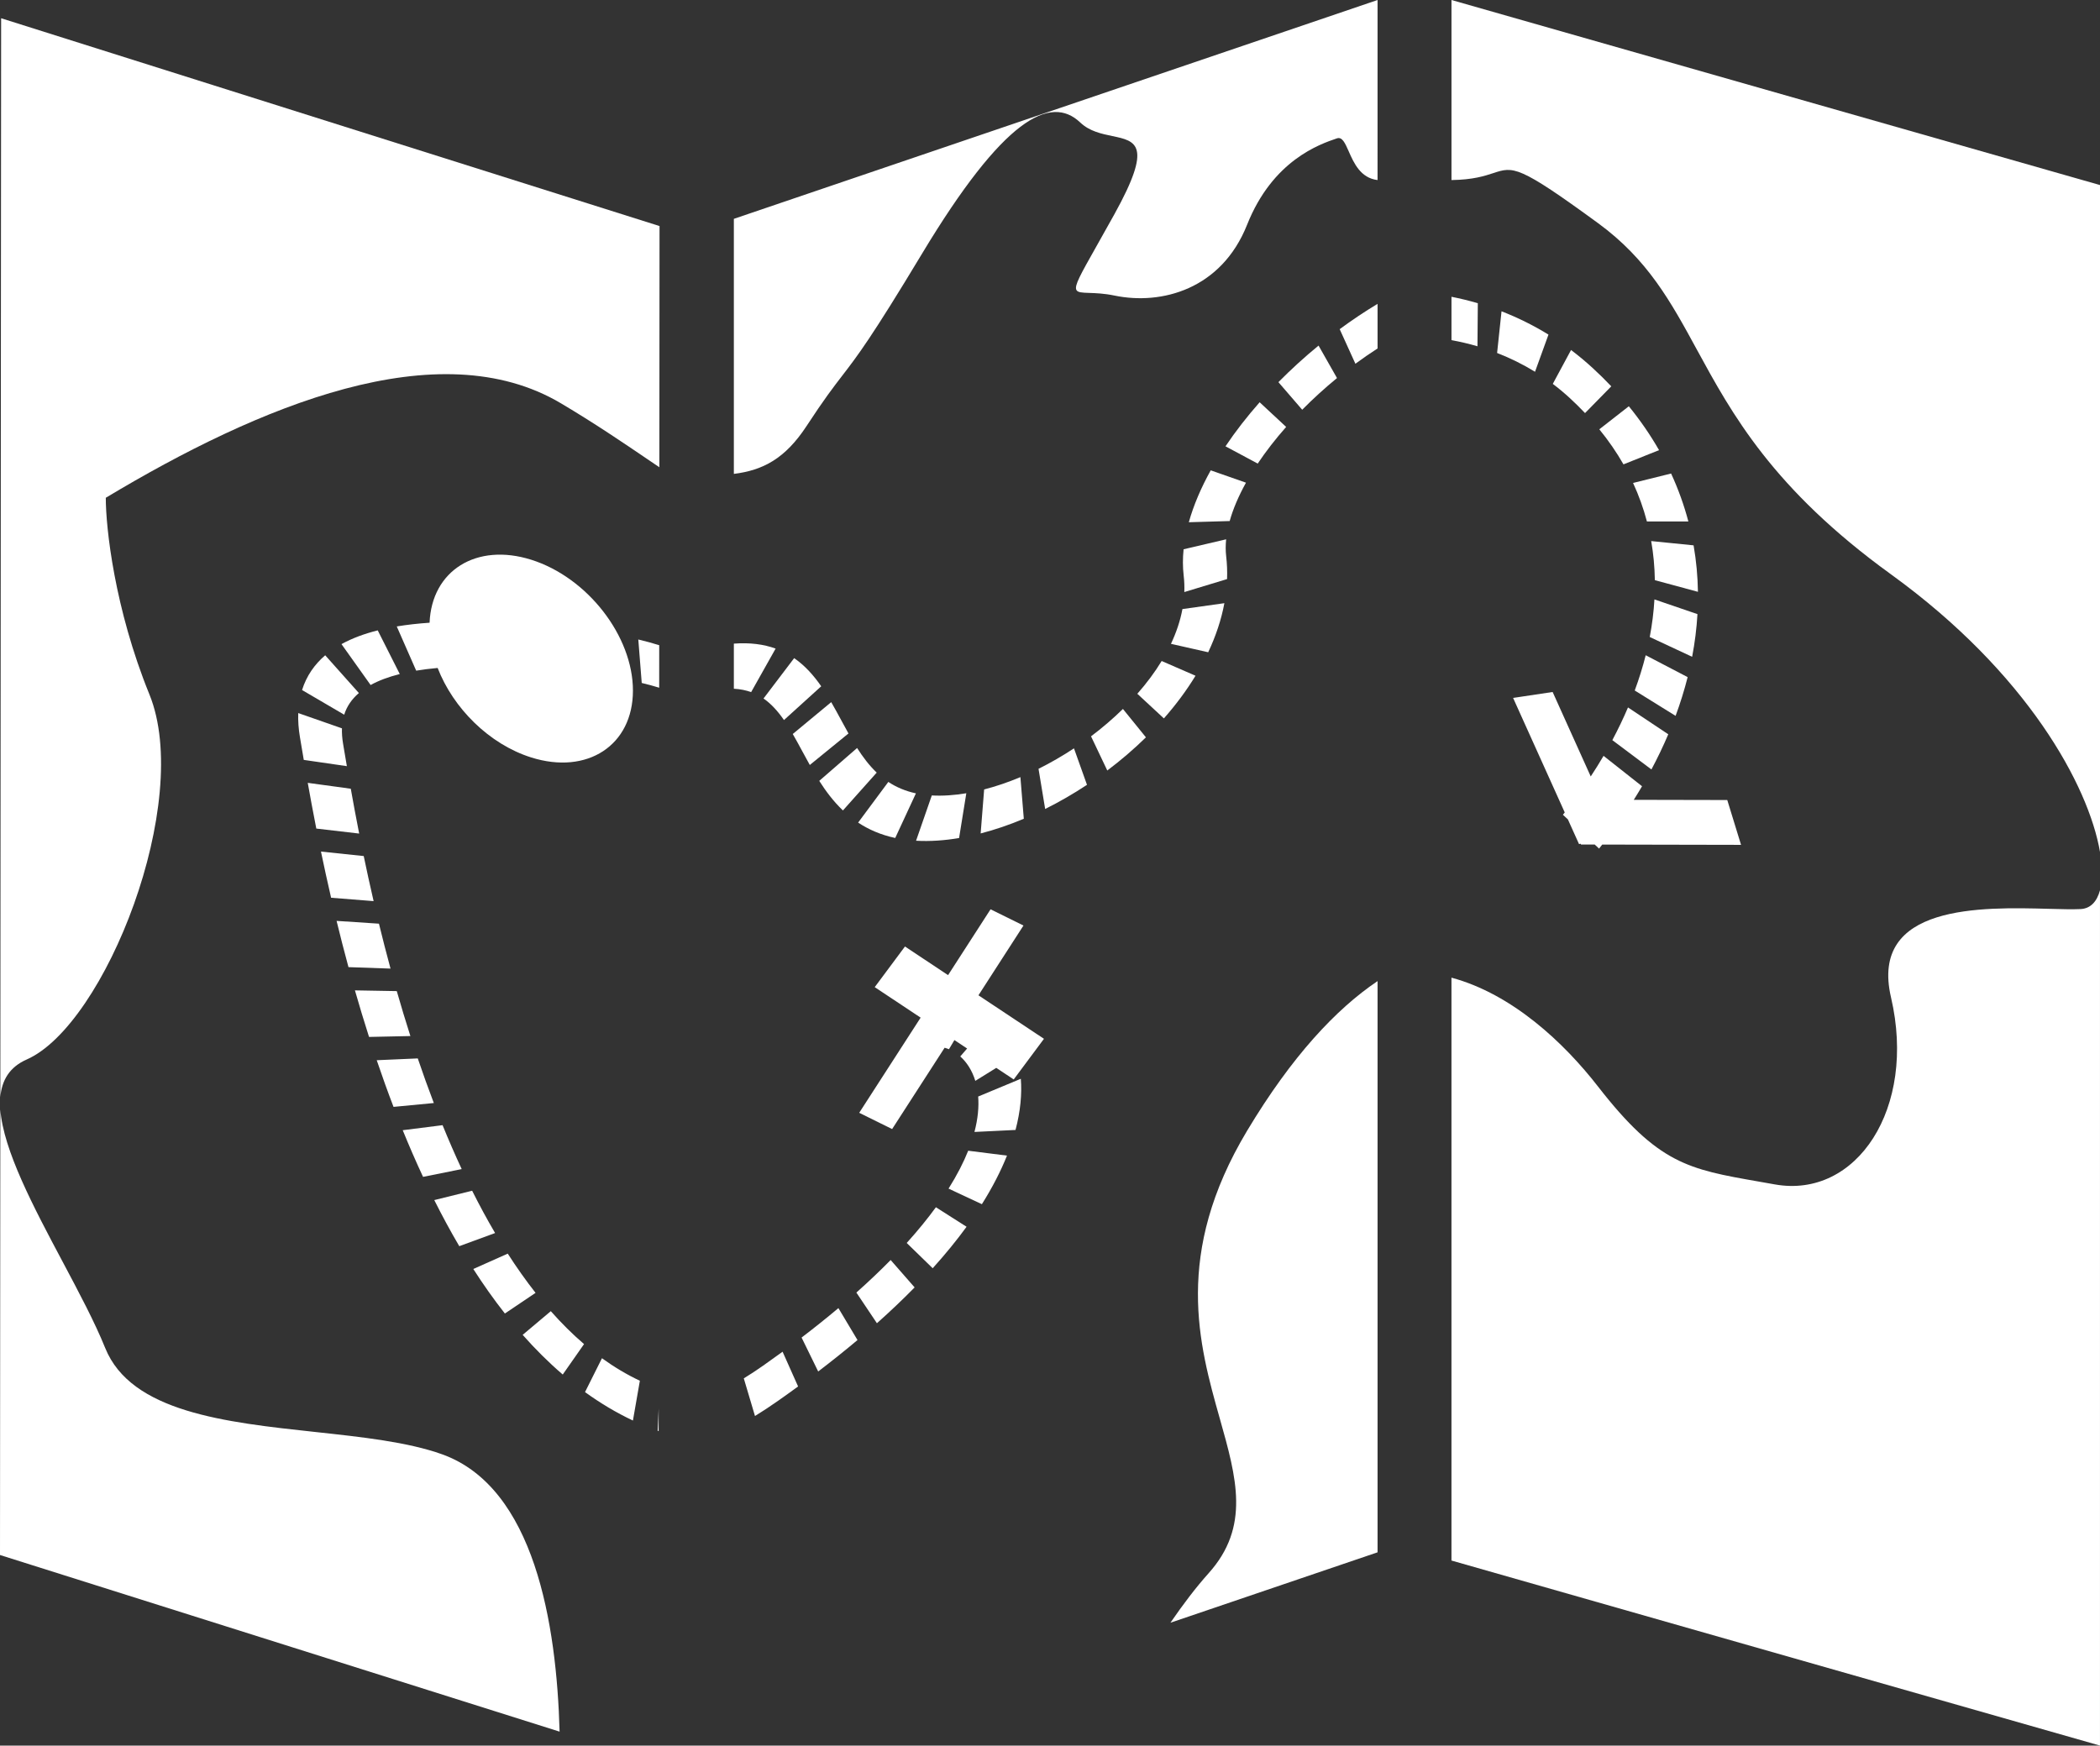 <svg width="949" height="789" viewBox="0 0 949 789" fill="none" xmlns="http://www.w3.org/2000/svg">
<rect x="0" y="0" width="949" height="789" fill="#333333" stroke="none"/>
<path d="M293.077 83.642L0.007 0V81.386C9.774 81.248 14.984 79.535 18.911 78.243C27.992 75.251 30.202 74.528 66.218 100.843C88.712 117.281 99.084 136.326 110.911 158.039C126.732 187.085 145.149 220.896 198.634 259.605C260.185 304.152 287.957 355.138 293.077 385.091V83.642ZM293.077 402.375C291.684 407.637 288.678 410.684 284.312 410.897C280.612 411.076 275.643 410.945 269.952 410.787C239.668 409.975 188.798 408.606 198.634 450.83C210.317 500.99 183.052 541.996 146.055 535.338C143.508 534.877 141.078 534.451 138.738 534.045C107.108 528.508 93.414 526.108 66.211 491.086C50.877 471.346 27.491 449.303 -9.21696e-06 441.902V705.358L293.071 789V402.375H293.077ZM0.007 153.748C3.947 154.456 7.866 155.384 11.751 156.519L11.909 137.055C7.942 135.893 3.967 134.923 0.007 134.146V153.748ZM37.76 168.04C32.282 164.67 26.544 161.843 20.627 159.546L22.624 140.707C29.818 143.5 36.936 146.994 43.841 151.237L37.76 168.04ZM53.334 179.794C50.898 177.559 48.378 175.468 45.791 173.515L54.041 158.198C57.35 160.694 60.583 163.383 63.727 166.265C66.699 168.989 69.534 171.781 72.224 174.622L60.363 186.713C58.16 184.382 55.812 182.077 53.334 179.794ZM77.736 209.891C74.647 204.492 71.023 199.203 66.815 194.045L80.152 183.632C85.362 190.028 89.913 196.652 93.805 203.461L77.736 209.891ZM88.328 235.704C86.763 229.762 84.683 223.95 82.067 218.296L99.255 214.032C102.536 221.144 105.124 228.386 107.053 235.697L88.328 235.704ZM91.911 262.232C91.821 256.228 91.272 250.333 90.263 244.563L109.414 246.495C110.636 253.476 111.274 260.485 111.384 267.5L91.911 262.232ZM89.604 287.928C90.696 282.205 91.403 276.538 91.725 270.932L111.164 277.583C110.794 284.028 109.984 290.466 108.762 296.869L89.604 287.928ZM82.823 312.103C84.793 306.78 86.447 301.463 87.778 296.167L106.73 306.058C105.248 311.924 103.429 317.764 101.287 323.569L82.823 312.103ZM72.698 334.539C75.313 329.628 77.674 324.704 79.775 319.765L97.978 331.891C95.707 337.235 93.167 342.538 90.366 347.792L72.698 334.539ZM27.855 315.46L51.193 367.222C50.918 367.573 50.644 367.917 50.369 368.268L52.614 370.366L57.638 381.508L58.441 381.384L58.544 381.721L64.749 381.735L66.699 383.564C67.179 382.959 67.66 382.354 68.133 381.742L130.864 381.872L124.639 361.61L82.39 361.521C83.674 359.485 84.916 357.435 86.124 355.379L68.731 341.644C66.905 344.766 64.969 347.868 62.937 350.956L45.722 312.777L27.855 315.46Z" transform="translate(655.923)" fill="white"/>
<path d="M290.895 0L-5.65586e-06 98.917V214.197C13.159 212.567 23.208 207.292 32.859 192.559C40.855 180.344 45.029 174.931 49.072 169.677C55.778 160.969 62.141 152.702 85.046 114.647C121.77 53.633 143.035 42.526 156.564 55.394C160.737 59.363 166.194 60.491 171.013 61.495C181.817 63.737 189.402 65.305 172.029 96.723C168.844 102.48 166.125 107.295 163.847 111.332C156.55 124.262 153.791 129.152 154.8 131.064C155.411 132.227 157.408 132.296 160.62 132.399C163.49 132.495 167.334 132.626 172.022 133.595C193.28 138.011 220.345 130.748 231.939 101.572C243.532 72.396 264.797 65.168 272.526 62.54C274.915 61.729 276.199 64.638 277.86 68.4C280.159 73.621 283.186 80.485 290.888 81.386L290.895 0ZM290.895 137.344V157.503C287.511 159.683 284.168 161.994 280.88 164.415L273.776 148.782C279.335 144.683 285.067 140.845 290.895 137.344ZM290.895 443.45V701.644L197.295 733.468C202.945 725.242 208.669 717.663 214.545 711.101C233.401 690.062 227.175 668.012 219.624 641.271C210.152 607.7 198.586 566.735 231.939 511.1C252.16 477.371 272.156 456.098 290.895 443.45ZM-5.65586e-06 311.305C2.952 311.471 5.526 312.007 7.811 312.832L18.876 293.155C13.474 291.202 7.249 290.376 -5.65586e-06 290.92V311.305ZM272.561 170.88C267.028 175.42 261.75 180.227 256.842 185.2L246.086 172.73C251.79 166.96 257.871 161.416 264.228 156.203L272.561 170.88ZM249.586 192.972C244.747 198.454 240.43 204.018 236.737 209.534L222.171 201.734C226.722 194.946 231.925 188.261 237.608 181.823L249.586 192.972ZM231.431 218.172C228.06 224.246 225.583 230.071 224.066 235.512L205.601 236.048C207.777 228.248 211.188 220.346 215.499 212.588L231.431 218.172ZM22.652 325.46C19.837 321.409 16.865 318.115 13.406 315.721L27.251 297.474C32.248 300.927 36.16 305.418 39.482 310.198L22.652 325.46ZM222.466 243.765C222.199 246.427 222.198 248.978 222.48 251.42C222.878 254.831 223.009 258.277 222.885 261.744L203.569 267.604C203.659 265.134 203.569 262.645 203.274 260.134C202.828 256.296 202.828 252.328 203.24 248.27L222.466 243.765ZM34.321 345.77C33.085 343.563 31.973 341.506 30.902 339.512C29.488 336.891 28.129 334.381 26.619 331.767L43.999 317.365C45.53 320.006 47.115 322.943 48.667 325.797C49.744 327.792 50.801 329.738 51.797 331.526L34.321 345.77ZM221.67 272.638C220.27 280.169 217.757 287.611 214.36 294.819L197.529 291.009C199.973 285.823 201.737 280.575 202.711 275.3L221.67 272.638ZM49.291 366.321C45.042 362.27 41.583 357.655 38.59 352.951L55.696 338.095C58.359 342.27 61.221 346.039 64.557 349.216L49.291 366.321ZM208.628 305.432C204.51 312.193 199.677 318.651 194.337 324.717L182.332 313.589C186.567 308.774 190.26 303.815 193.328 298.774L208.628 305.432ZM72.924 378.763C66.397 377.36 60.885 374.939 56.162 371.81L69.808 353.425C73.329 355.757 77.407 357.545 82.273 358.598L72.924 378.763ZM186.217 333.273C180.746 338.645 174.87 343.659 168.754 348.267L161.41 332.813C166.537 328.954 171.377 324.807 175.825 320.446L186.217 333.273ZM92.117 379.94C88.678 380.167 85.424 380.187 82.342 380.008L89.453 359.54C91.842 359.677 94.416 359.664 97.189 359.478C99.749 359.306 102.372 358.997 105.049 358.549L101.781 378.791C98.521 379.341 95.295 379.726 92.117 379.94ZM159.584 354.739C153.441 358.797 147.098 362.463 140.68 365.654L137.681 347.504C143.131 344.787 148.512 341.685 153.701 338.253L159.584 354.739ZM131.029 370.084C124.529 372.814 117.987 375.049 111.528 376.714L113.107 356.83C118.488 355.441 123.987 353.57 129.492 351.252L131.029 370.084ZM56.65 502.984L84.408 459.97L63.658 446.187L77.324 427.816L96.805 440.754L116.004 411L130.878 418.339L110.533 449.874L140.138 469.537L126.471 487.908L118.591 482.674L109.112 488.548C107.664 483.802 105.22 480.102 102.317 477.509L105.412 473.925L99.674 470.108L97.203 474.249C96.537 473.974 95.885 473.754 95.24 473.582L71.524 510.33L56.65 502.984ZM108.728 511.637C110.32 505.577 110.773 500.24 110.409 495.632L129.684 487.606C130.219 494.483 129.526 502.235 127.288 510.736L108.728 511.637ZM97.024 537.25C100.923 531.053 103.813 525.344 105.9 520.124L123.431 522.332C120.637 529.32 116.889 536.652 112.084 544.286L97.024 537.25ZM78.114 561.818C83.214 556.164 87.586 550.779 91.307 545.675L105.165 554.493C100.731 560.573 95.651 566.832 89.858 573.242L78.114 561.818ZM55.366 584.233C61.056 579.17 66.204 574.26 70.858 569.521L81.69 581.908C76.501 587.197 70.831 592.596 64.653 598.098L55.366 584.233ZM30.607 604.57C36.551 600.038 42.091 595.602 47.246 591.262L55.874 605.698C50.328 610.362 44.411 615.1 38.11 619.908L30.607 604.57ZM13.261 617.246C16.268 615.135 19.185 613.044 22.02 610.974L29.028 626.676C26.036 628.863 22.967 631.064 19.817 633.272C16.357 635.699 12.932 637.955 9.548 640.026L4.489 623.017C7.351 621.263 10.276 619.344 13.261 617.246Z" transform="translate(331.633)" fill="white"/>
<path d="M298.047 93.931L0.508 6.55923e-09L0.151 487.681C0.796 479.992 4.338 474.049 12.026 470.665C47.63 454.998 87.257 354.113 67.516 305.604C51.728 266.792 47.795 230.188 47.809 216.742C117.047 175.179 198.147 141.202 253.492 174.051C268.744 183.102 281.587 191.83 292.659 199.355C294.471 200.586 296.242 201.789 297.965 202.952L298.047 93.931ZM297.649 628.354L297.642 638.609C297.498 638.561 297.361 638.506 297.216 638.458L297.649 628.354ZM297.903 283.381L297.889 302.598C295.418 301.835 292.789 301.112 290.002 300.452L288.451 280.802C291.725 281.579 294.876 282.446 297.903 283.381ZM252.881 774.446L0 694.615L0.151 493.238C1.49 511.637 15.197 537.415 28.308 562.065C35.666 575.903 42.839 589.391 47.534 601.028C59.224 630.018 101.774 634.613 142.458 639.008C163.586 641.291 184.219 643.52 199.76 649.084C241.535 664.043 251.556 725.772 252.881 774.446ZM240.031 334.112C265.415 342.125 286.007 328.624 286.028 303.946C286.049 279.275 265.484 252.775 240.093 244.762C215.3 236.935 195.078 249.639 194.131 273.223C189.01 273.567 184.041 274.117 179.298 274.901L188.077 294.888C191.166 294.372 194.406 293.973 197.776 293.671C204.791 311.821 221.059 328.129 240.031 334.112ZM180.657 296.422C175.577 297.701 171.164 299.345 167.485 301.381L154.319 282.893C159.186 280.204 164.732 278.182 170.697 276.682L180.657 296.422ZM162.179 305.005C158.925 307.791 156.728 311.044 155.548 314.793L136.5 303.644C138.532 297.178 142.204 292.02 146.961 287.941L162.179 305.005ZM154.532 320.962C154.456 323.06 154.607 325.378 155.04 327.936C155.218 329.002 155.411 330.13 155.61 331.327L155.678 331.719C156.001 333.624 156.351 335.715 156.749 338.053L137.276 335.227C136.884 332.909 136.514 330.722 136.184 328.768L136.177 328.706L135.566 325.096C134.907 321.223 134.647 317.537 134.777 314.057L154.532 320.962ZM158.52 348.26C159.591 354.285 160.847 361.094 162.309 368.522L142.938 366.266C141.442 358.673 140.165 351.727 139.074 345.598L158.52 348.26ZM164.368 378.688C165.707 385.146 167.196 391.962 168.837 399.06L149.624 397.533C147.942 390.249 146.419 383.268 145.046 376.659L164.368 378.688ZM171.253 409.253C172.859 415.849 174.596 422.637 176.477 429.556L157.477 428.896C155.541 421.764 153.756 414.776 152.102 407.994L171.253 409.253ZM179.305 439.729C181.227 446.435 183.272 453.223 185.455 460.046L166.771 460.445C164.506 453.361 162.378 446.325 160.394 439.399L179.305 439.729ZM188.791 470.156C191.077 476.89 193.493 483.63 196.046 490.322L177.836 492.062C175.152 485.04 172.626 477.99 170.244 470.968L188.791 470.156ZM200 500.33C202.739 507.049 205.615 513.679 208.642 520.179L191.18 523.694C187.94 516.747 184.885 509.697 181.995 502.606L200 500.33ZM213.364 529.959C216.666 536.541 220.119 542.938 223.736 549.087L207.55 555.022C203.569 548.254 199.808 541.28 196.252 534.189L213.364 529.959ZM229.454 558.392C233.469 564.644 237.663 570.573 242.022 576.123L228.157 585.457C223.118 579.053 218.368 572.313 213.886 565.339L229.454 558.392ZM248.914 584.398C253.732 589.852 258.736 594.831 263.932 599.281L254.309 613.037C247.911 607.555 241.878 601.537 236.194 595.106L248.914 584.398ZM272.032 605.671C277.503 609.626 283.2 613.044 289.158 615.85L286.021 633.836C278.45 630.266 271.236 625.94 264.372 620.974L272.032 605.671Z" transform="translate(0 8.246)" fill="white"/>
</svg>

